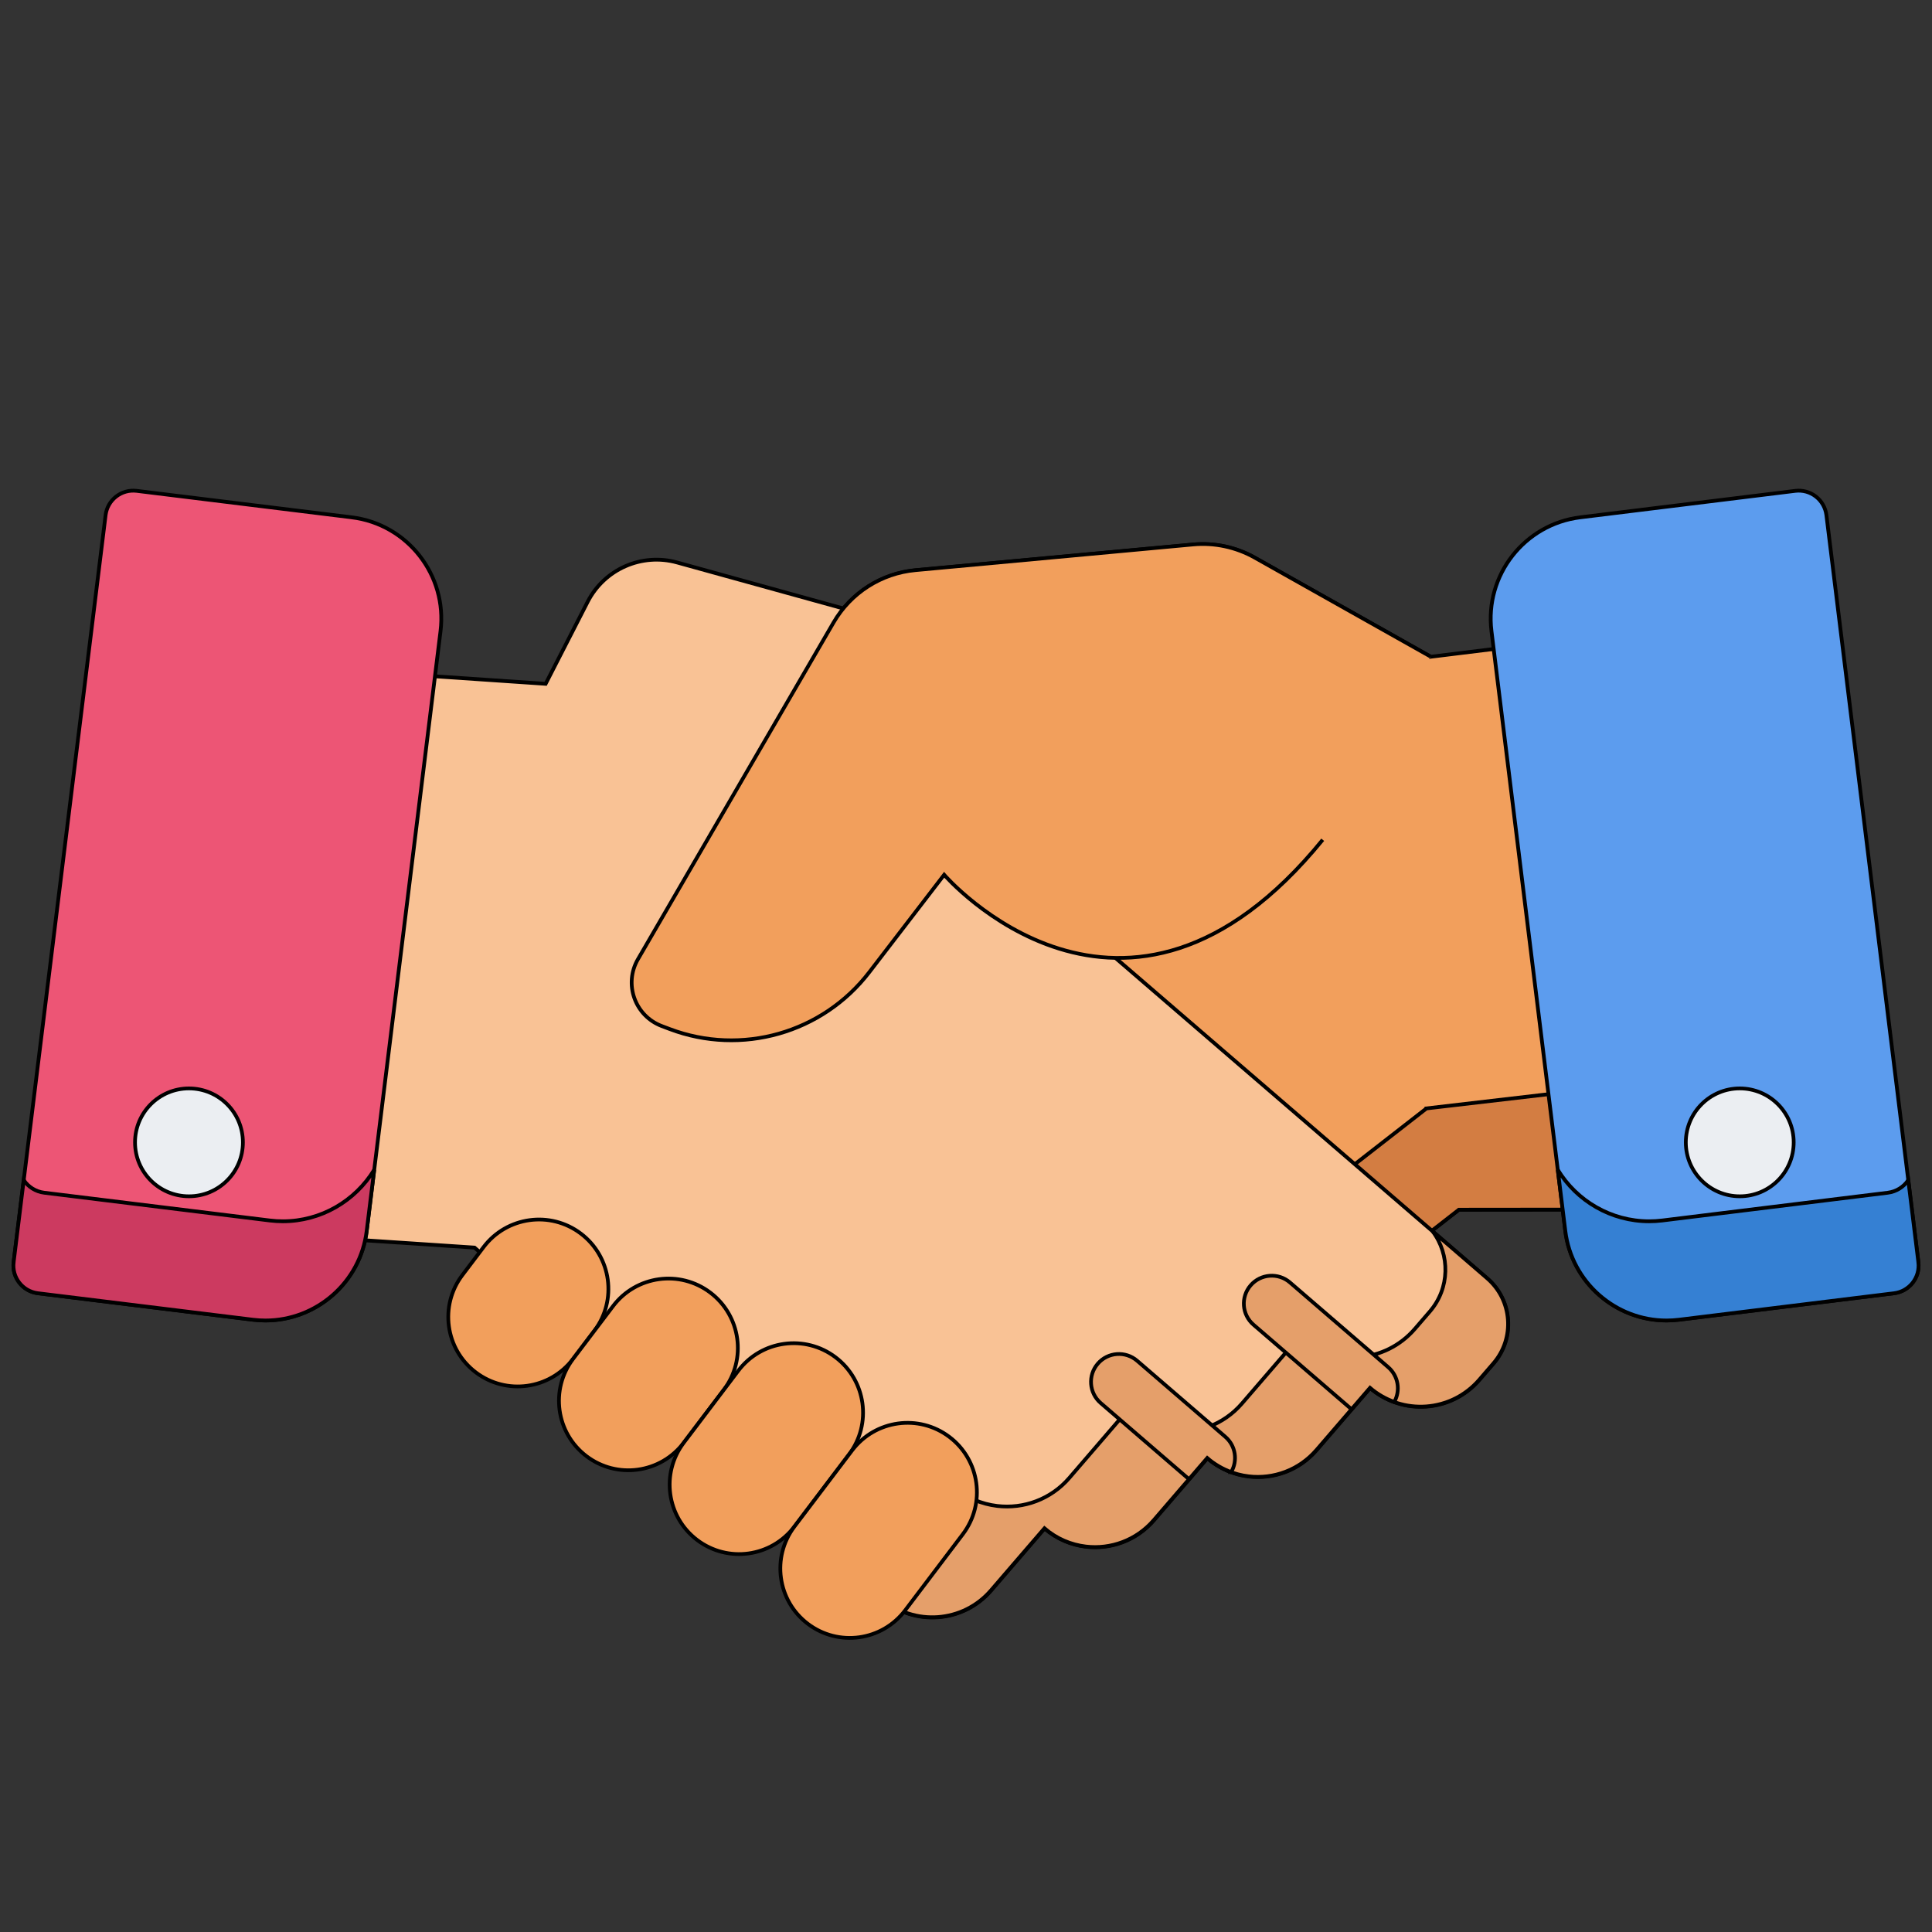 <svg width="512" height="512" xmlns="http://www.w3.org/2000/svg">
 <rect width="100%" height="100%" fill="#333333" stroke="none"/>
 <!-- Created with Method Draw - http://github.com/duopixel/Method-Draw/ -->

 <g>
  <title>background</title>
  <rect fill="none" id="canvas_background" height="514" width="514" y="-1" x="-1"/>
  <g display="none" overflow="visible" y="0" x="0" height="100%" width="100%" id="canvasGrid">
   <rect fill="url(#gridpattern)" stroke-width="0" y="0" x="0" height="100%" width="100%"/>
  </g>
 </g>
 <g>
  <title>Layer 1</title>
  <!-- Generator: Sketch 51.3 (57544) - http://www.bohemiancoding.com/sketch -->
  <desc transform="matrix(8.658,0,0,8.658,0,0) ">Created with Sketch.</desc>

  <!-- Created with Method Draw - http://github.com/duopixel/Method-Draw/ -->
  <g stroke="null" id="svg_189">
   <path stroke="null" id="svg_154" fill="#F29F5C" d="m416.003,275.273l-12.825,-104.185l-24.033,2.958l0.01,-0.017l-46.594,-26.222c-4.97,-2.797 -10.674,-4.013 -16.353,-3.489l-73.57,6.804c-9.044,0.836 -17.125,5.997 -21.687,13.85l-51.853,89.251c-3.829,6.59 -0.823,15.042 6.307,17.735l2.121,0.801c4.081,1.541 8.274,2.434 12.466,2.783l-6.57,5.722l-13.145,11.453l-37.386,31.891c-6.655,5.797 -7.346,15.885 -1.549,22.54l3.793,4.344c7.445,8.538 20.404,9.424 28.957,1.977l14.289,16.389c4.646,5.335 11.452,7.695 17.991,6.89c3.93,-0.483 7.764,-2.112 10.966,-4.913l14.273,16.39c4.662,5.349 11.467,7.693 18.006,6.888c3.93,-0.484 7.765,-2.097 10.967,-4.897l7.757,6.704c7.447,8.553 20.42,9.437 28.974,1.99l10.544,-9.199l88.647,-69.039l0.096,-0.088l34.975,-0.035l-5.572,-45.276z"/>
   <path stroke="null" id="svg_155" fill="#D37D42" d="m378.011,293.743l-0.096,0.088l-88.647,69.039l-10.544,9.199c-8.553,7.447 -21.527,6.563 -28.974,-1.99l-7.757,-6.704c-3.203,2.8 -7.039,4.414 -10.967,4.897c-6.539,0.805 -13.343,-1.539 -18.006,-6.888l-14.273,-16.39c-3.203,2.8 -7.037,4.429 -10.966,4.913c-6.539,0.805 -13.345,-1.554 -17.991,-6.89l-14.289,-16.389c-7.323,6.376 -17.866,6.625 -25.423,1.21c-3.875,5.844 -3.566,13.764 1.265,19.31l3.793,4.344c7.445,8.538 20.404,9.424 28.957,1.977l14.289,16.389c4.646,5.335 11.452,7.695 17.991,6.89c3.93,-0.483 7.763,-2.112 10.966,-4.913l14.273,16.391c4.662,5.349 11.467,7.693 18.006,6.888c3.93,-0.484 7.765,-2.097 10.967,-4.897l7.757,6.704c7.447,8.553 20.42,9.437 28.974,1.99l10.544,-9.199l88.647,-69.039l0.096,-0.088l34.975,-0.035l-3.869,-31.433l-39.698,4.626z"/>
   <path stroke="null" id="svg_156" fill="#F9C295" d="m394.154,338.808l-47.496,-40.953l-13.208,-11.38l-9.451,-8.139l-40.635,-35.027l4.693,-39.947c1.588,-13.511 -6.918,-26.159 -20.029,-29.787l-88.577,-24.51c-9.372,-2.593 -19.277,1.755 -23.711,10.41l-11.139,21.744l-47.814,-3.245l-12.247,104.255l-5.323,45.307l46.542,3.095l0.097,0.088l97.232,83.812l10.596,9.141c8.594,7.4 21.562,6.443 28.962,-2.151l14.18,-16.454c3.218,2.782 7.062,4.374 10.995,4.837c6.543,0.769 13.335,-1.613 17.968,-6.988l14.182,-16.469c3.218,2.782 7.061,4.39 10.993,4.852c6.543,0.769 13.336,-1.628 17.952,-6.99l14.197,-16.468c8.594,7.4 21.547,6.441 28.945,-2.138l3.769,-4.365c5.761,-6.686 5.013,-16.77 -1.673,-22.531z"/>
   <g stroke="null" transform="matrix(0.986,0,0,0.986,-72.383,-131.916) " id="svg_157">
    <path stroke="null" id="svg_158" fill="#E59F6A" d="m473.11,477.356l-14.671,-12.65c4.768,6.323 4.67,15.318 -0.711,21.564l-4.057,4.699c-7.964,9.235 -21.908,10.267 -31.16,2.301l-15.284,17.728c-4.969,5.771 -12.282,8.351 -19.326,7.524c-4.233,-0.497 -8.37,-2.228 -11.834,-5.223l-15.268,17.73c-4.987,5.785 -12.298,8.349 -19.342,7.522c-4.233,-0.497 -8.372,-2.212 -11.836,-5.207l-15.266,17.714c-2.876,3.341 -6.539,5.592 -10.474,6.752l6.499,5.607c8.715,7.504 21.866,6.534 29.37,-2.181l14.38,-16.686c3.263,2.821 7.162,4.436 11.15,4.905c6.635,0.779 13.523,-1.636 18.221,-7.086l14.382,-16.701c3.263,2.821 7.16,4.452 11.148,4.92c6.635,0.78 13.524,-1.651 18.205,-7.088l14.397,-16.7c8.715,7.504 21.851,6.532 29.353,-2.168l3.822,-4.427c5.841,-6.781 5.083,-17.007 -1.698,-22.849z"/>
    <path stroke="null" id="svg_159" fill="#E59F6A" d="m446.509,501.239l-26.392,-22.756c-3.135,-2.704 -7.872,-2.354 -10.578,0.783c-2.705,3.137 -2.354,7.873 0.783,10.578l26.345,22.716l4.966,-5.76c1.982,1.707 4.199,2.952 6.52,3.791c1.713,-3.049 1.106,-6.981 -1.644,-9.352z"/>
    <path stroke="null" id="svg_160" fill="#E59F6A" d="m404.312,529.45c1.807,-3.065 1.228,-7.074 -1.562,-9.48l-23.708,-20.441c-3.137,-2.704 -7.872,-2.354 -10.578,0.783c-2.705,3.137 -2.354,7.873 0.783,10.578l23.708,20.441c0.01,0.008 0.02,0.015 0.03,0.023l4.898,-5.688c1.953,1.689 4.137,2.942 6.429,3.784z"/>
   </g>
   <g stroke="null" transform="matrix(0.986,0,0,0.986,-72.383,-131.916) " id="svg_161">
    <path stroke="null" id="svg_162" fill="#F29F5C" d="m203.394,468.958l-5.713,7.544c-6.221,8.215 -4.605,19.918 3.61,26.14l0,0c8.215,6.221 19.918,4.605 26.14,-3.61l5.713,-7.544c6.221,-8.215 4.605,-19.918 -3.61,-26.14l0,0c-8.215,-6.221 -19.919,-4.605 -26.14,3.61z"/>
    <path stroke="null" id="svg_163" fill="#F29F5C" d="m238.19,484.825l-10.759,14.207c-6.221,8.215 -4.605,19.918 3.61,26.14l0,0c8.215,6.221 19.918,4.605 26.14,-3.61l10.759,-14.207c6.221,-8.215 4.605,-19.918 -3.61,-26.14l0,0c-8.216,-6.221 -19.919,-4.605 -26.14,3.61z"/>
    <path stroke="null" id="svg_164" fill="#F29F5C" d="m271.843,502.2l-14.663,19.362c-6.221,8.215 -4.605,19.918 3.61,26.14l0,0c8.215,6.221 19.918,4.605 26.14,-3.61l14.663,-19.362c6.221,-8.215 4.605,-19.918 -3.61,-26.14l0,0c-8.215,-6.222 -19.918,-4.605 -26.14,3.61z"/>
    <path stroke="null" id="svg_165" fill="#F29F5C" d="m302.444,523.606l-15.514,20.485c-6.221,8.215 -4.605,19.918 3.61,26.14l0,0c8.215,6.221 19.918,4.605 26.14,-3.61l15.514,-20.485c6.221,-8.215 4.605,-19.918 -3.61,-26.14l0,0c-8.216,-6.221 -19.919,-4.605 -26.14,3.61z"/>
    <path stroke="null" id="svg_166" fill="#F29F5C" d="m457.899,310.256l-47.25,-26.591c-5.04,-2.836 -10.824,-4.07 -16.583,-3.538l-74.606,6.9c-9.171,0.848 -17.366,6.081 -21.993,14.045l-52.584,90.508c-3.883,6.684 -0.835,15.254 6.396,17.985l2.151,0.812c19.275,7.28 41.043,1.085 53.596,-15.252l20.147,-26.22c0,0 48.429,56.073 101.749,-9.41"/>
   </g>
   <path stroke="null" id="svg_167" fill="#5C9CEE" d="m508.388,334.481l-24.37,-197.962c-0.24,-1.947 -1.242,-3.719 -2.789,-4.926c-1.546,-1.207 -3.508,-1.749 -5.455,-1.511l-56.985,7.015c-14.8,1.822 -25.359,15.346 -23.536,30.145l19.568,158.96c1.684,13.684 13.371,23.742 26.822,23.742c1.097,0 2.208,-0.067 3.323,-0.204l56.985,-7.015c4.053,-0.5 6.935,-4.191 6.436,-8.245z"/>
   <path stroke="null" id="svg_168" fill="#3580D3" d="m508.388,334.481l-2.675,-21.73c-1.213,1.78 -3.15,3.052 -5.455,3.336l-59.735,7.353c-1.17,0.144 -2.334,0.214 -3.484,0.214c-10.058,0 -19.171,-5.366 -24.212,-13.648l1.994,16.196c1.684,13.684 13.371,23.742 26.822,23.742c1.097,0 2.208,-0.067 3.323,-0.204l56.985,-7.015c4.054,-0.499 6.936,-4.19 6.437,-8.244z"/>
   <path stroke="null" id="svg_169" fill="#ED5575" d="m93.21,137.097l-56.985,-7.015c-1.95,-0.24 -3.909,0.304 -5.455,1.511c-1.546,1.207 -2.549,2.979 -2.789,4.926l-24.37,197.963c-0.499,4.054 2.383,7.745 6.436,8.244l56.985,7.015c1.116,0.137 2.226,0.204 3.323,0.204c13.45,0 25.138,-10.058 26.822,-23.742l19.568,-158.96c1.822,-14.799 -8.736,-28.323 -23.536,-30.145z"/>
   <path stroke="null" id="svg_170" fill="#CC3A60" d="m3.612,334.481l2.675,-21.73c1.213,1.78 3.15,3.052 5.455,3.336l59.735,7.353c1.17,0.144 2.334,0.214 3.484,0.214c10.058,0 19.171,-5.366 24.212,-13.648l-1.994,16.196c-1.684,13.684 -13.371,23.742 -26.822,23.742c-1.097,0 -2.208,-0.067 -3.323,-0.204l-56.985,-7.015c-4.055,-0.499 -6.936,-4.19 -6.437,-8.244z"/>
   <g stroke="null" transform="matrix(0.986,0,0,0.986,-72.383,-131.916) " id="svg_171">
    <circle stroke="null" id="svg_172" fill="#EBEEF2" r="14.498" cy="440.824" cx="541.009"/>
    <circle stroke="null" id="svg_173" fill="#EBEEF2" r="14.498" cy="440.824" cx="124.199"/>
   </g>
   <g stroke="null" transform="matrix(0.986,0,0,0.986,-72.383,-131.916) " id="svg_174"/>
   <g stroke="null" transform="matrix(0.986,0,0,0.986,-72.383,-131.916) " id="svg_175"/>
   <g stroke="null" transform="matrix(0.986,0,0,0.986,-72.383,-131.916) " id="svg_176"/>
   <g stroke="null" transform="matrix(0.986,0,0,0.986,-72.383,-131.916) " id="svg_177"/>
   <g stroke="null" transform="matrix(0.986,0,0,0.986,-72.383,-131.916) " id="svg_178"/>
   <g stroke="null" transform="matrix(0.986,0,0,0.986,-72.383,-131.916) " id="svg_179"/>
   <g stroke="null" transform="matrix(0.986,0,0,0.986,-72.383,-131.916) " id="svg_180"/>
   <g stroke="null" transform="matrix(0.986,0,0,0.986,-72.383,-131.916) " id="svg_181"/>
   <g stroke="null" transform="matrix(0.986,0,0,0.986,-72.383,-131.916) " id="svg_182"/>
   <g stroke="null" transform="matrix(0.986,0,0,0.986,-72.383,-131.916) " id="svg_183"/>
   <g stroke="null" transform="matrix(0.986,0,0,0.986,-72.383,-131.916) " id="svg_184"/>
   <g stroke="null" transform="matrix(0.986,0,0,0.986,-72.383,-131.916) " id="svg_185"/>
   <g stroke="null" transform="matrix(0.986,0,0,0.986,-72.383,-131.916) " id="svg_186"/>
   <g stroke="null" transform="matrix(0.986,0,0,0.986,-72.383,-131.916) " id="svg_187"/>
   <g stroke="null" transform="matrix(0.986,0,0,0.986,-72.383,-131.916) " id="svg_188"/>
  </g>
 </g>
</svg>